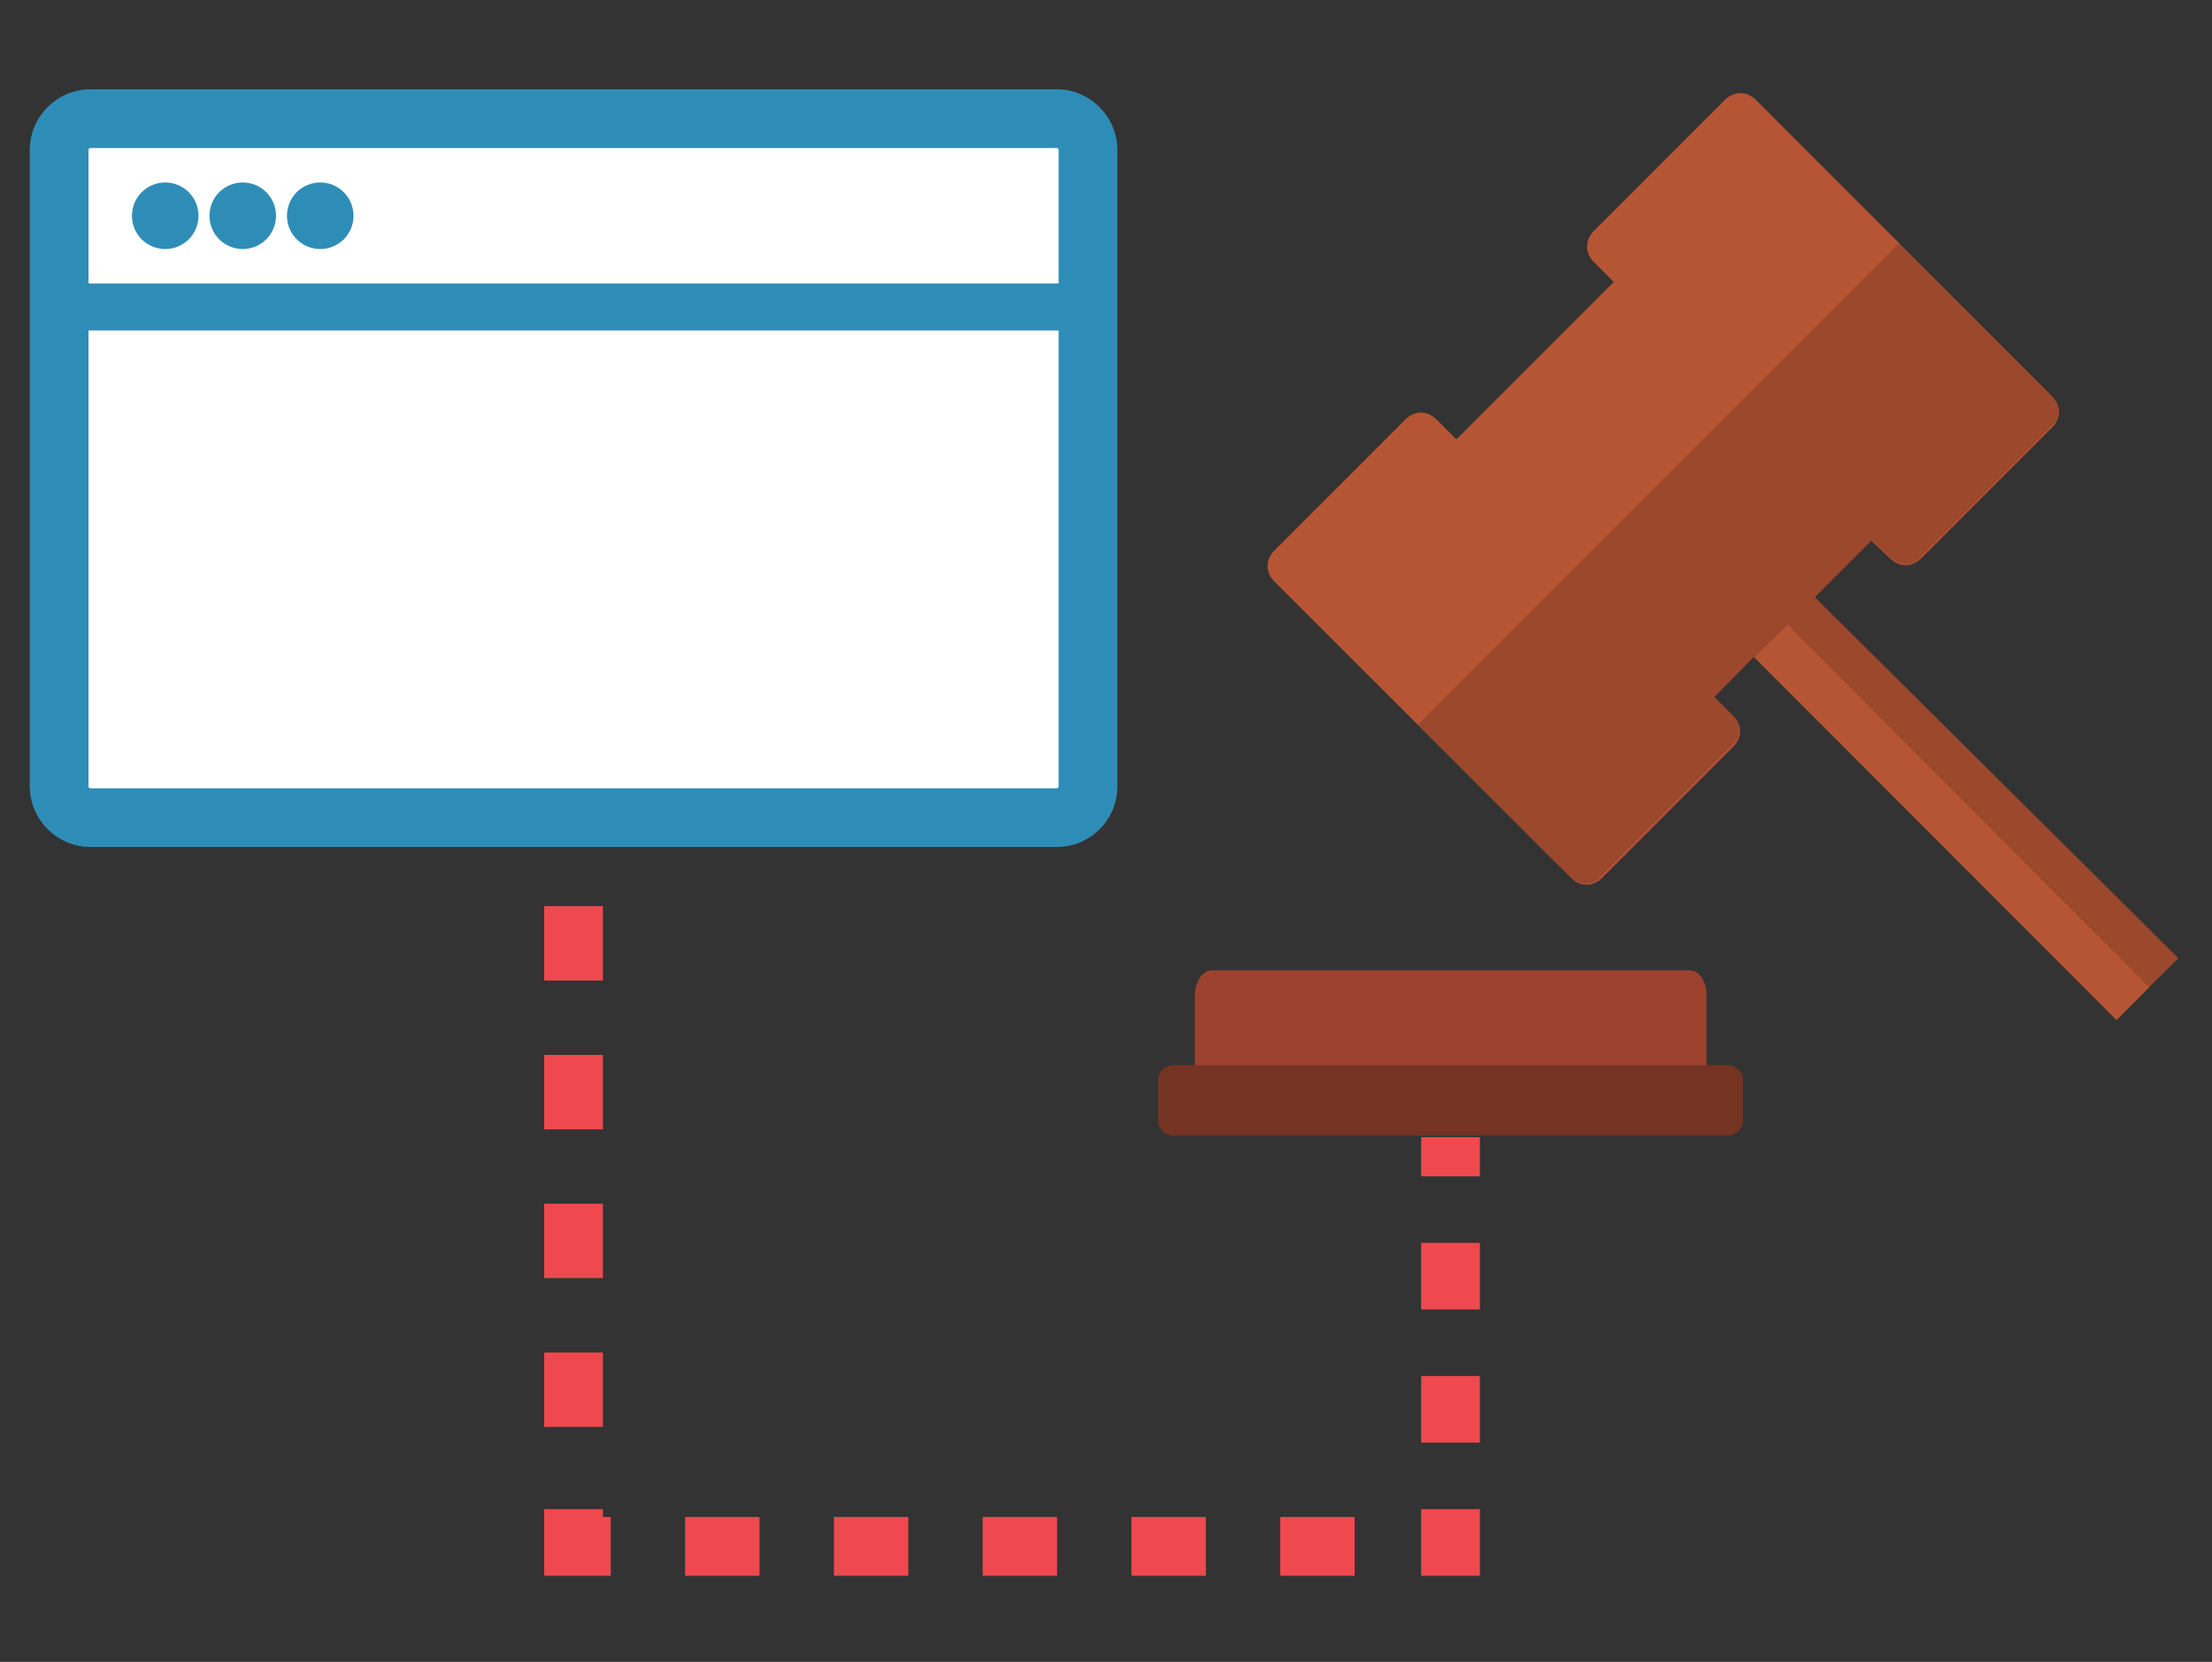 <?xml version="1.0" encoding="utf-8"?>
<!-- Generator: Adobe Illustrator 19.2.1, SVG Export Plug-In . SVG Version: 6.00 Build 0)  -->
<svg version="1.1" id="Livello_1" xmlns="http://www.w3.org/2000/svg" xmlns:xlink="http://www.w3.org/1999/xlink" x="0px" y="0px"
	 viewBox="0 0 565 424.4" style="enable-background:new 0 0 565 424.4;" xml:space="preserve">
<rect x="0" y="0" width="565" height="424.4" fill="#333333" stroke="none"/>
<style type="text/css">
	.st0{fill:#B65534;}
	.st1{fill:#9E4230;}
	.st2{fill:#753322;}
	.st3{opacity:0.15;enable-background:new    ;}
	.st4{fill:#EF494F;}
	.st5{fill:#FFFFFF;}
	.st6{fill:#2E8DB7;}
</style>
<title>icon-trasmissione-atti-telematici</title>
<g>
	<g>
		<g>
			<path class="st0" d="M556.4,244.7l-15.8,15.8L448,167.8L437.9,178l4.8,4.8c2.3,2.3,2.3,5.6,0,7.9l-33.5,33.5
				c-2.3,2.3-5.6,2.3-7.9,0l-75.8-75.7c-2.3-2.3-2.3-5.6,0-7.9l33.5-33.5c2.3-2.3,5.6-2.3,7.9,0l5.1,5.1l40.2-40.2l-5.1-5.1
				c-2.3-2.3-2.3-5.6,0-7.9l33.5-33.5c2.3-2.3,5.6-2.3,7.9,0l75.7,75.7c2.3,2.3,2.3,5.6,0,7.9l-33.5,33.5c-2.3,2.3-5.6,2.3-7.9,0
				l-4.8-4.5l-14.4,14.4L556.4,244.7z"/>
		</g>
	</g>
	<path class="st1" d="M431.6,279.7H309.5c-2.4,0-4.3-2.8-4.3-6.4v-19.1c0-3.5,2-6.4,4.3-6.4h122.1c2.4,0,4.3,2.8,4.3,6.4v19.1
		C435.9,276.8,434,279.7,431.6,279.7z"/>
	<path class="st2" d="M441.2,290H299.9c-2.2,0-4.1-1.7-4.1-3.8v-10.4c0-2.1,1.8-3.8,4.1-3.8h141.2c2.2,0,4.1,1.7,4.1,3.8v10.4
		C445.2,288.2,443.4,290,441.2,290z"/>
	<path class="st3" d="M463.8,152.4l14.4-14.4l4.8,4.5c1.7,1.7,4.5,2,6.5,0.8l35.7-35.7c1.1-2.3,0.8-4.8-0.8-6.5L485.2,62L362.2,185
		l39.1,39.1c1.7,1.7,4.5,2,6.5,0.8l35.7-35.7c1.1-2.3,0.8-4.8-0.8-6.5L438,178l10.1-10.1L463.8,152.4z"/>
	<polygon class="st3" points="549.1,252.3 556.4,244.7 463.8,152.4 456.6,159.5 	"/>
</g>
<g>
	<g>
		<rect x="139" y="202.4" class="st4" width="15" height="10"/>
		<path class="st4" d="M154,364.4h-15v-19h15V364.4z M154,326.4h-15v-19h15V326.4z M154,288.4h-15v-19h15V288.4z M154,250.4h-15v-19
			h15V250.4z"/>
		<polygon class="st4" points="156,402.4 139,402.4 139,385.4 154,385.4 154,387.4 156,387.4 		"/>
		<path class="st4" d="M346,402.4h-19v-15h19V402.4z M308,402.4h-19v-15h19V402.4z M270,402.4h-19v-15h19V402.4z M232,402.4h-19v-15
			h19V402.4z M194,402.4h-19v-15h19V402.4z"/>
		<polygon class="st4" points="378,402.4 363,402.4 363,387 363,387 363,385.4 378,385.4 		"/>
		<path class="st4" d="M378,368.4h-15v-17h15V368.4z M378,334.4h-15v-17h15V334.4z"/>
		<rect x="363" y="290.4" class="st4" width="15" height="10"/>
	</g>
	<g>
		<path class="st5" d="M269.9,208.8H23.1c-4.4,0-8-3.6-8-8V38.3c0-4.4,3.6-8,8-8h246.8c4.4,0,8,3.6,8,8v162.5
			C277.9,205.2,274.3,208.8,269.9,208.8z"/>
		<path class="st6" d="M269.9,216.3H23.1c-8.5,0-15.5-7-15.5-15.5V38.3c0-8.5,7-15.5,15.5-15.5h246.8c8.5,0,15.5,7,15.5,15.5v162.5
			C285.4,209.4,278.5,216.3,269.9,216.3z M23.1,37.8c-0.3,0-0.5,0.2-0.5,0.5v162.5c0,0.3,0.2,0.5,0.5,0.5h246.8
			c0.3,0,0.5-0.2,0.5-0.5V38.3c0-0.3-0.2-0.5-0.5-0.5H23.1z"/>
	</g>
	<g>
		<g>
			<circle class="st6" cx="42.2" cy="55.1" r="6"/>
			<path class="st6" d="M42.2,63.6c-4.7,0-8.5-3.8-8.5-8.5s3.8-8.5,8.5-8.5s8.5,3.8,8.5,8.5S46.9,63.6,42.2,63.6z M42.2,51.6
				c-1.9,0-3.5,1.6-3.5,3.5s1.6,3.5,3.5,3.5s3.5-1.6,3.5-3.5S44.2,51.6,42.2,51.6z"/>
		</g>
		<g>
			<circle class="st6" cx="62" cy="55.1" r="6"/>
			<path class="st6" d="M62,63.6c-4.7,0-8.5-3.8-8.5-8.5s3.8-8.5,8.5-8.5s8.5,3.8,8.5,8.5S66.7,63.6,62,63.6z M62,51.6
				c-1.9,0-3.5,1.6-3.5,3.5s1.6,3.5,3.5,3.5s3.5-1.6,3.5-3.5S63.9,51.6,62,51.6z"/>
		</g>
		<g>
			<circle class="st6" cx="81.8" cy="55.1" r="6"/>
			<path class="st6" d="M81.8,63.6c-4.7,0-8.5-3.8-8.5-8.5s3.8-8.5,8.5-8.5s8.5,3.8,8.5,8.5S86.5,63.6,81.8,63.6z M81.8,51.6
				c-1.9,0-3.5,1.6-3.5,3.5s1.6,3.5,3.5,3.5s3.5-1.6,3.5-3.5S83.7,51.6,81.8,51.6z"/>
		</g>
	</g>
	<g>
		<path class="st6" d="M15,78.4h263H15z"/>
		<rect x="15" y="72.4" class="st6" width="263" height="12"/>
	</g>
</g>
</svg>
